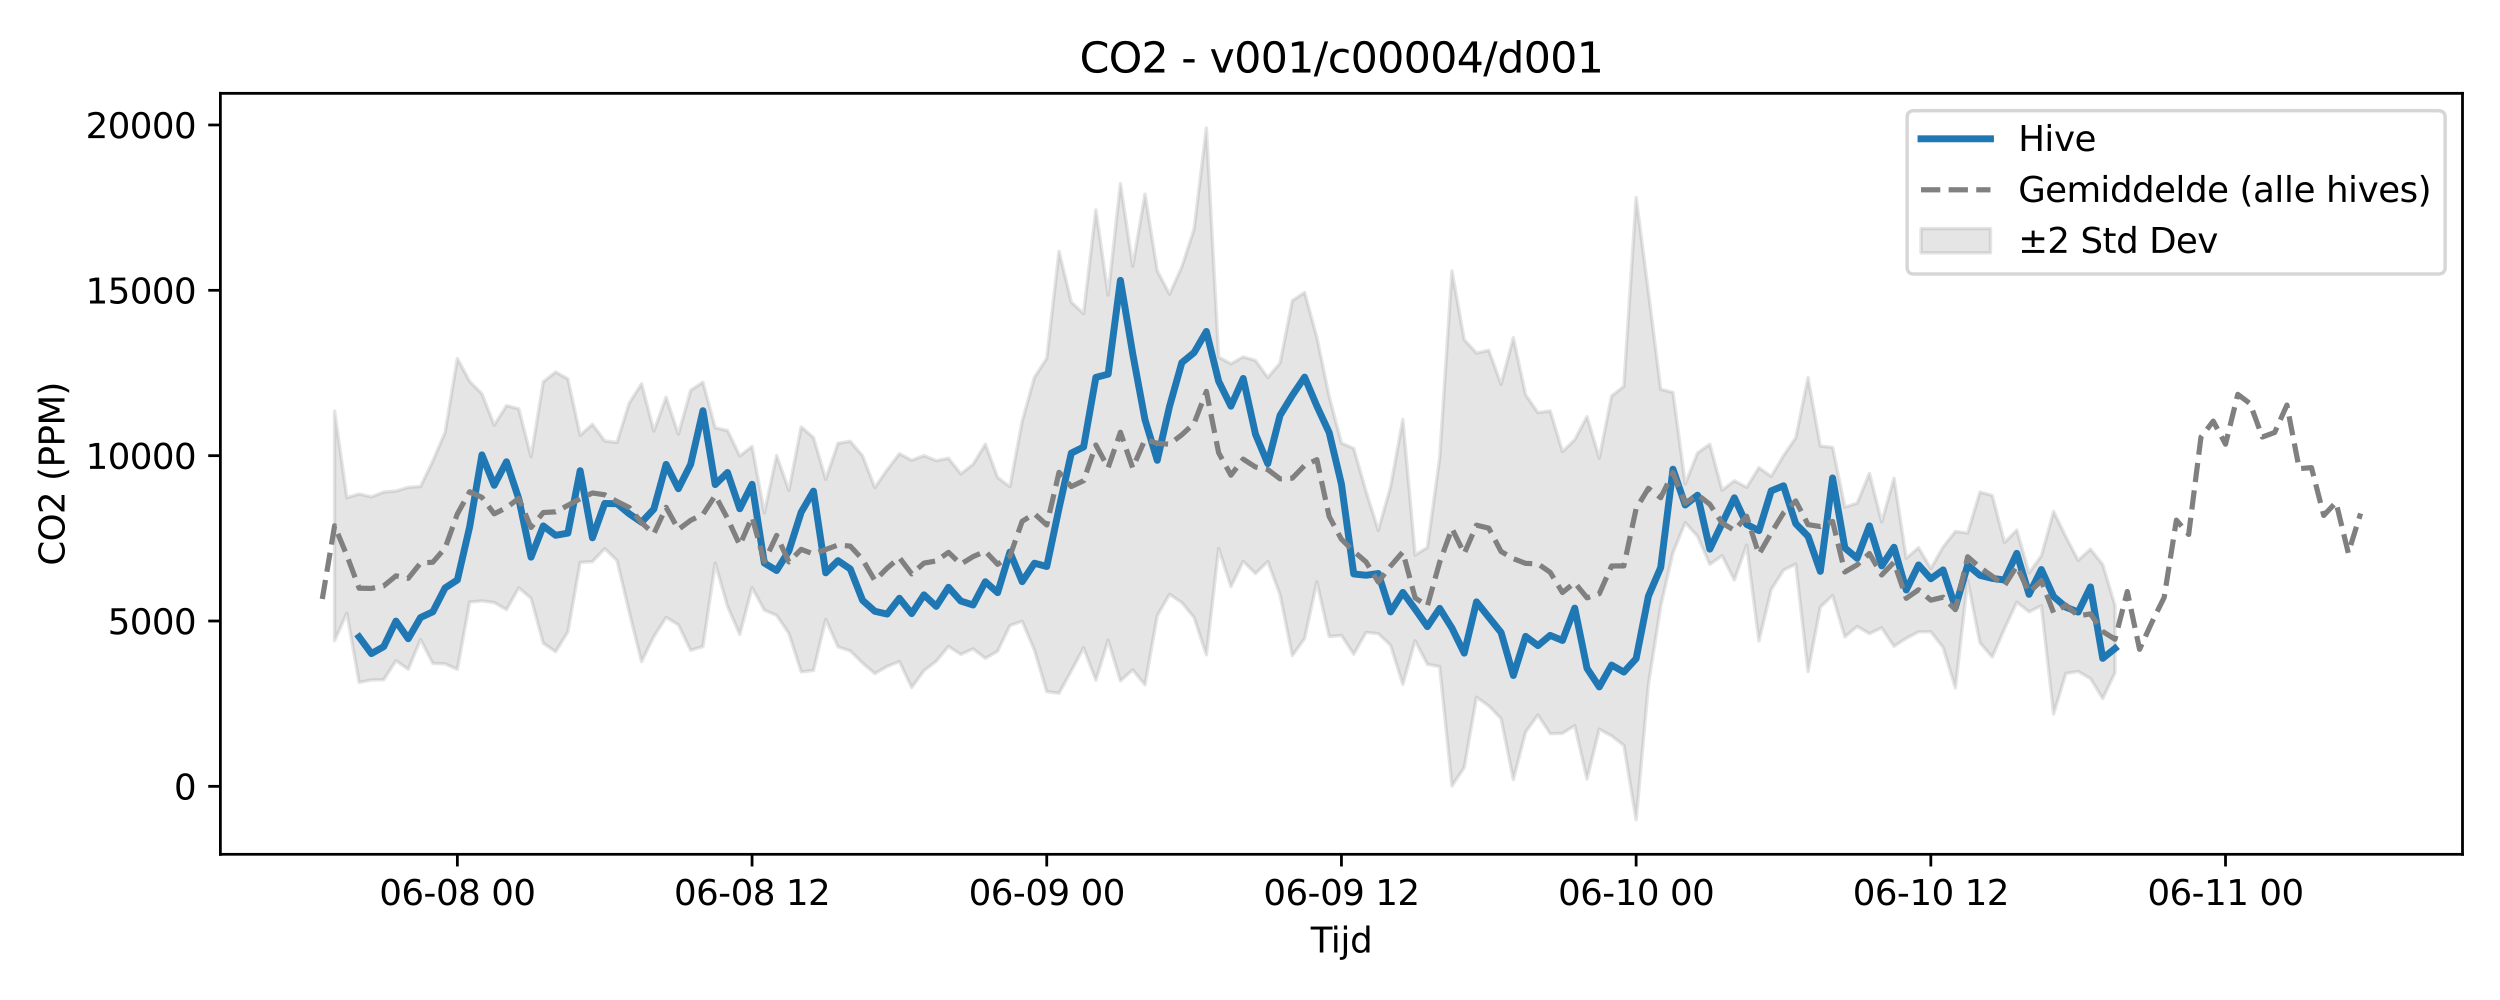 <?xml version="1.0" encoding="utf-8" standalone="no"?>
<!DOCTYPE svg PUBLIC "-//W3C//DTD SVG 1.1//EN"
  "http://www.w3.org/Graphics/SVG/1.1/DTD/svg11.dtd">
<svg xmlns:xlink="http://www.w3.org/1999/xlink" width="720pt" height="288pt" viewBox="0 0 720 288" xmlns="http://www.w3.org/2000/svg" version="1.1">
 <defs>
  <style type="text/css">*{stroke-linejoin: round; stroke-linecap: butt}</style>
 </defs>
 <g id="figure_1">
  <g id="patch_1">
   <path d="M 0 288 
L 720 288 
L 720 0 
L 0 0 
z
" style="fill: #ffffff"/>
  </g>
  <g id="axes_1">
   <g id="patch_2">
    <path d="M 63.47 246.04 
L 709.2 246.04 
L 709.2 26.88 
L 63.47 26.88 
z
" style="fill: #ffffff"/>
   </g>
   <g id="FillBetweenPolyCollection_1">
    <defs>
     <path id="mddc15ba0af" d="M 96.358 -169.623 
L 96.358 -103.504 
L 99.894 -111.395 
L 103.43 -91.463 
L 106.967 -92.174 
L 110.503 -92.222 
L 114.039 -97.725 
L 117.576 -95.249 
L 121.112 -103.822 
L 124.648 -96.945 
L 128.184 -96.821 
L 131.721 -95.222 
L 135.257 -114.602 
L 138.793 -114.936 
L 142.33 -114.467 
L 145.866 -112.423 
L 149.402 -118.685 
L 152.939 -115.711 
L 156.475 -102.742 
L 160.011 -100.316 
L 163.548 -106.037 
L 167.084 -126.036 
L 170.62 -126.246 
L 174.156 -129.982 
L 177.693 -126.592 
L 181.229 -111.688 
L 184.765 -97.477 
L 188.302 -104.664 
L 191.838 -110.202 
L 195.374 -108.073 
L 198.911 -100.708 
L 202.447 -101.815 
L 205.983 -125.805 
L 209.52 -113.386 
L 213.056 -105.288 
L 216.592 -118.776 
L 220.128 -112.275 
L 223.665 -110.789 
L 227.201 -105.572 
L 230.737 -94.516 
L 234.274 -94.905 
L 237.81 -109.606 
L 241.346 -101.71 
L 244.883 -100.534 
L 248.419 -97.031 
L 251.955 -94.008 
L 255.492 -96.065 
L 259.028 -97.461 
L 262.564 -89.991 
L 266.1 -94.854 
L 269.637 -97.557 
L 273.173 -101.839 
L 276.709 -99.523 
L 280.246 -101.133 
L 283.782 -98.396 
L 287.318 -100.466 
L 290.855 -107.85 
L 294.391 -109.067 
L 297.927 -100.72 
L 301.464 -88.815 
L 305 -88.353 
L 308.536 -94.757 
L 312.073 -101.434 
L 315.609 -92.117 
L 319.145 -103.626 
L 322.681 -91.896 
L 326.218 -95.074 
L 329.754 -90.772 
L 333.29 -110.688 
L 336.827 -116.847 
L 340.363 -114.442 
L 343.899 -110.15 
L 347.436 -99.415 
L 350.972 -130.026 
L 354.508 -119.05 
L 358.045 -126.338 
L 361.581 -122.818 
L 365.117 -126.265 
L 368.653 -116.761 
L 372.19 -99.178 
L 375.726 -104.119 
L 379.262 -120.42 
L 382.799 -104.671 
L 386.335 -104.993 
L 389.871 -99.587 
L 393.408 -105.859 
L 396.944 -105.519 
L 400.48 -102.156 
L 404.017 -90.899 
L 407.553 -103.465 
L 411.089 -96.674 
L 414.625 -96.025 
L 418.162 -61.649 
L 421.698 -66.966 
L 425.234 -87.183 
L 428.771 -84.691 
L 432.307 -81.032 
L 435.843 -63.487 
L 439.38 -77.18 
L 442.916 -82.091 
L 446.452 -76.713 
L 449.989 -76.787 
L 453.525 -79.025 
L 457.061 -63.652 
L 460.597 -77.991 
L 464.134 -76.049 
L 467.67 -73.326 
L 471.206 -51.922 
L 474.743 -90.86 
L 478.279 -113.395 
L 481.815 -128.806 
L 485.352 -137.502 
L 488.888 -133.551 
L 492.424 -125.462 
L 495.961 -127.968 
L 499.497 -120.967 
L 503.033 -130.998 
L 506.57 -103.382 
L 510.106 -118.191 
L 513.642 -123.81 
L 517.178 -125.531 
L 520.715 -94.588 
L 524.251 -113.156 
L 527.787 -116.501 
L 531.324 -104.574 
L 534.86 -107.588 
L 538.396 -105.51 
L 541.933 -107.17 
L 545.469 -101.869 
L 549.005 -104.153 
L 552.542 -106.016 
L 556.078 -106.05 
L 559.614 -101.531 
L 563.15 -89.889 
L 566.687 -120.805 
L 570.223 -102.885 
L 573.759 -98.781 
L 577.296 -106.91 
L 580.832 -114.564 
L 584.368 -111.806 
L 587.905 -113.542 
L 591.441 -82.369 
L 594.977 -94.055 
L 598.514 -94.622 
L 602.05 -92.571 
L 605.586 -86.832 
L 609.122 -94.235 
L 609.122 -113.584 
L 609.122 -113.584 
L 605.586 -125.409 
L 602.05 -129.84 
L 598.514 -126.607 
L 594.977 -133.375 
L 591.441 -140.692 
L 587.905 -127.919 
L 584.368 -122.993 
L 580.832 -135.333 
L 577.296 -131.76 
L 573.759 -145.323 
L 570.223 -146.26 
L 566.687 -134.496 
L 563.15 -134.943 
L 559.614 -130.467 
L 556.078 -124.263 
L 552.542 -130.266 
L 549.005 -127.23 
L 545.469 -150.263 
L 541.933 -137.67 
L 538.396 -151.672 
L 534.86 -143.067 
L 531.324 -141.97 
L 527.787 -159.151 
L 524.251 -159.548 
L 520.715 -179.23 
L 517.178 -161.927 
L 513.642 -156.745 
L 510.106 -150.802 
L 506.57 -153.313 
L 503.033 -147.645 
L 499.497 -149.538 
L 495.961 -146.816 
L 492.424 -160.059 
L 488.888 -157.548 
L 485.352 -148.633 
L 481.815 -174.969 
L 478.279 -175.908 
L 474.743 -203.873 
L 471.206 -231.122 
L 467.67 -176.723 
L 464.134 -173.939 
L 460.597 -156.041 
L 457.061 -168.003 
L 453.525 -161.355 
L 449.989 -157.925 
L 446.452 -169.651 
L 442.916 -169.173 
L 439.38 -174.306 
L 435.843 -190.738 
L 432.307 -177.323 
L 428.771 -187.096 
L 425.234 -186.317 
L 421.698 -190.163 
L 418.162 -209.973 
L 414.625 -156.131 
L 411.089 -130.321 
L 407.553 -128.176 
L 404.017 -167.176 
L 400.48 -147.77 
L 396.944 -135.27 
L 393.408 -146.521 
L 389.871 -158.839 
L 386.335 -160.419 
L 382.799 -173.811 
L 379.262 -190.811 
L 375.726 -203.762 
L 372.19 -201.415 
L 368.653 -183.434 
L 365.117 -179.27 
L 361.581 -184.178 
L 358.045 -185.207 
L 354.508 -183.224 
L 350.972 -185.151 
L 347.436 -251.158 
L 343.899 -222 
L 340.363 -211.138 
L 336.827 -203.27 
L 333.29 -210.012 
L 329.754 -232.092 
L 326.218 -211.352 
L 322.681 -235.129 
L 319.145 -202.991 
L 315.609 -227.56 
L 312.073 -197.673 
L 308.536 -200.99 
L 305 -215.582 
L 301.464 -184.813 
L 297.927 -179.335 
L 294.391 -166.702 
L 290.855 -147.827 
L 287.318 -150.475 
L 283.782 -160.053 
L 280.246 -154.267 
L 276.709 -151.513 
L 273.173 -156.017 
L 269.637 -155.333 
L 266.1 -156.793 
L 262.564 -155.44 
L 259.028 -157.321 
L 255.492 -152.7 
L 251.955 -147.563 
L 248.419 -156.715 
L 244.883 -160.895 
L 241.346 -160.352 
L 237.81 -149.957 
L 234.274 -162.002 
L 230.737 -165.052 
L 227.201 -146.762 
L 223.665 -156.798 
L 220.128 -140.294 
L 216.592 -159.425 
L 213.056 -156.683 
L 209.52 -163.998 
L 205.983 -164.802 
L 202.447 -177.905 
L 198.911 -175.59 
L 195.374 -162.938 
L 191.838 -173.585 
L 188.302 -163.857 
L 184.765 -177.461 
L 181.229 -171.933 
L 177.693 -160.582 
L 174.156 -161.024 
L 170.62 -165.793 
L 167.084 -162.646 
L 163.548 -178.876 
L 160.011 -180.858 
L 156.475 -178.049 
L 152.939 -156.457 
L 149.402 -170.263 
L 145.866 -171.168 
L 142.33 -165.567 
L 138.793 -174.589 
L 135.257 -178.158 
L 131.721 -184.758 
L 128.184 -163.474 
L 124.648 -155.211 
L 121.112 -147.882 
L 117.576 -147.627 
L 114.039 -146.592 
L 110.503 -146.287 
L 106.967 -144.896 
L 103.43 -145.725 
L 99.894 -144.672 
L 96.358 -169.623 
z
" style="stroke: #808080; stroke-opacity: 0.2"/>
    </defs>
    <g clip-path="url(#p693bd09bea)">
     <use xlink:href="#mddc15ba0af" x="0" y="288" style="fill: #808080; fill-opacity: 0.2; stroke: #808080; stroke-opacity: 0.2"/>
    </g>
   </g>
   <g id="matplotlib.axis_1">
    <g id="xtick_1">
     <g id="line2d_1">
      <defs>
       <path id="mf5d5d500ad" d="M 0 0 
L 0 3.5 
" style="stroke: #000000; stroke-width: 0.8"/>
      </defs>
      <g>
       <use xlink:href="#mf5d5d500ad" x="131.721" y="246.04" style="stroke: #000000; stroke-width: 0.8"/>
      </g>
     </g>
     <g id="text_1">
      <!-- 06-08 00 -->
      <g transform="translate(109.24 260.638) scale(0.1 -0.1)">
       <defs>
        <path id="DejaVuSans-30" d="M 2034 4250 
Q 1547 4250 1301 3770 
Q 1056 3291 1056 2328 
Q 1056 1369 1301 889 
Q 1547 409 2034 409 
Q 2525 409 2770 889 
Q 3016 1369 3016 2328 
Q 3016 3291 2770 3770 
Q 2525 4250 2034 4250 
z
M 2034 4750 
Q 2819 4750 3233 4129 
Q 3647 3509 3647 2328 
Q 3647 1150 3233 529 
Q 2819 -91 2034 -91 
Q 1250 -91 836 529 
Q 422 1150 422 2328 
Q 422 3509 836 4129 
Q 1250 4750 2034 4750 
z
" transform="scale(0.016)"/>
        <path id="DejaVuSans-36" d="M 2113 2584 
Q 1688 2584 1439 2293 
Q 1191 2003 1191 1497 
Q 1191 994 1439 701 
Q 1688 409 2113 409 
Q 2538 409 2786 701 
Q 3034 994 3034 1497 
Q 3034 2003 2786 2293 
Q 2538 2584 2113 2584 
z
M 3366 4563 
L 3366 3988 
Q 3128 4100 2886 4159 
Q 2644 4219 2406 4219 
Q 1781 4219 1451 3797 
Q 1122 3375 1075 2522 
Q 1259 2794 1537 2939 
Q 1816 3084 2150 3084 
Q 2853 3084 3261 2657 
Q 3669 2231 3669 1497 
Q 3669 778 3244 343 
Q 2819 -91 2113 -91 
Q 1303 -91 875 529 
Q 447 1150 447 2328 
Q 447 3434 972 4092 
Q 1497 4750 2381 4750 
Q 2619 4750 2861 4703 
Q 3103 4656 3366 4563 
z
" transform="scale(0.016)"/>
        <path id="DejaVuSans-2d" d="M 313 2009 
L 1997 2009 
L 1997 1497 
L 313 1497 
L 313 2009 
z
" transform="scale(0.016)"/>
        <path id="DejaVuSans-38" d="M 2034 2216 
Q 1584 2216 1326 1975 
Q 1069 1734 1069 1313 
Q 1069 891 1326 650 
Q 1584 409 2034 409 
Q 2484 409 2743 651 
Q 3003 894 3003 1313 
Q 3003 1734 2745 1975 
Q 2488 2216 2034 2216 
z
M 1403 2484 
Q 997 2584 770 2862 
Q 544 3141 544 3541 
Q 544 4100 942 4425 
Q 1341 4750 2034 4750 
Q 2731 4750 3128 4425 
Q 3525 4100 3525 3541 
Q 3525 3141 3298 2862 
Q 3072 2584 2669 2484 
Q 3125 2378 3379 2068 
Q 3634 1759 3634 1313 
Q 3634 634 3220 271 
Q 2806 -91 2034 -91 
Q 1263 -91 848 271 
Q 434 634 434 1313 
Q 434 1759 690 2068 
Q 947 2378 1403 2484 
z
M 1172 3481 
Q 1172 3119 1398 2916 
Q 1625 2713 2034 2713 
Q 2441 2713 2670 2916 
Q 2900 3119 2900 3481 
Q 2900 3844 2670 4047 
Q 2441 4250 2034 4250 
Q 1625 4250 1398 4047 
Q 1172 3844 1172 3481 
z
" transform="scale(0.016)"/>
        <path id="DejaVuSans-20" transform="scale(0.016)"/>
       </defs>
       <use xlink:href="#DejaVuSans-30"/>
       <use xlink:href="#DejaVuSans-36" transform="translate(63.623 0)"/>
       <use xlink:href="#DejaVuSans-2d" transform="translate(127.246 0)"/>
       <use xlink:href="#DejaVuSans-30" transform="translate(163.33 0)"/>
       <use xlink:href="#DejaVuSans-38" transform="translate(226.953 0)"/>
       <use xlink:href="#DejaVuSans-20" transform="translate(290.576 0)"/>
       <use xlink:href="#DejaVuSans-30" transform="translate(322.363 0)"/>
       <use xlink:href="#DejaVuSans-30" transform="translate(385.986 0)"/>
      </g>
     </g>
    </g>
    <g id="xtick_2">
     <g id="line2d_2">
      <g>
       <use xlink:href="#mf5d5d500ad" x="216.592" y="246.04" style="stroke: #000000; stroke-width: 0.8"/>
      </g>
     </g>
     <g id="text_2">
      <!-- 06-08 12 -->
      <g transform="translate(194.112 260.638) scale(0.1 -0.1)">
       <defs>
        <path id="DejaVuSans-31" d="M 794 531 
L 1825 531 
L 1825 4091 
L 703 3866 
L 703 4441 
L 1819 4666 
L 2450 4666 
L 2450 531 
L 3481 531 
L 3481 0 
L 794 0 
L 794 531 
z
" transform="scale(0.016)"/>
        <path id="DejaVuSans-32" d="M 1228 531 
L 3431 531 
L 3431 0 
L 469 0 
L 469 531 
Q 828 903 1448 1529 
Q 2069 2156 2228 2338 
Q 2531 2678 2651 2914 
Q 2772 3150 2772 3378 
Q 2772 3750 2511 3984 
Q 2250 4219 1831 4219 
Q 1534 4219 1204 4116 
Q 875 4013 500 3803 
L 500 4441 
Q 881 4594 1212 4672 
Q 1544 4750 1819 4750 
Q 2544 4750 2975 4387 
Q 3406 4025 3406 3419 
Q 3406 3131 3298 2873 
Q 3191 2616 2906 2266 
Q 2828 2175 2409 1742 
Q 1991 1309 1228 531 
z
" transform="scale(0.016)"/>
       </defs>
       <use xlink:href="#DejaVuSans-30"/>
       <use xlink:href="#DejaVuSans-36" transform="translate(63.623 0)"/>
       <use xlink:href="#DejaVuSans-2d" transform="translate(127.246 0)"/>
       <use xlink:href="#DejaVuSans-30" transform="translate(163.33 0)"/>
       <use xlink:href="#DejaVuSans-38" transform="translate(226.953 0)"/>
       <use xlink:href="#DejaVuSans-20" transform="translate(290.576 0)"/>
       <use xlink:href="#DejaVuSans-31" transform="translate(322.363 0)"/>
       <use xlink:href="#DejaVuSans-32" transform="translate(385.986 0)"/>
      </g>
     </g>
    </g>
    <g id="xtick_3">
     <g id="line2d_3">
      <g>
       <use xlink:href="#mf5d5d500ad" x="301.464" y="246.04" style="stroke: #000000; stroke-width: 0.8"/>
      </g>
     </g>
     <g id="text_3">
      <!-- 06-09 00 -->
      <g transform="translate(278.983 260.638) scale(0.1 -0.1)">
       <defs>
        <path id="DejaVuSans-39" d="M 703 97 
L 703 672 
Q 941 559 1184 500 
Q 1428 441 1663 441 
Q 2288 441 2617 861 
Q 2947 1281 2994 2138 
Q 2813 1869 2534 1725 
Q 2256 1581 1919 1581 
Q 1219 1581 811 2004 
Q 403 2428 403 3163 
Q 403 3881 828 4315 
Q 1253 4750 1959 4750 
Q 2769 4750 3195 4129 
Q 3622 3509 3622 2328 
Q 3622 1225 3098 567 
Q 2575 -91 1691 -91 
Q 1453 -91 1209 -44 
Q 966 3 703 97 
z
M 1959 2075 
Q 2384 2075 2632 2365 
Q 2881 2656 2881 3163 
Q 2881 3666 2632 3958 
Q 2384 4250 1959 4250 
Q 1534 4250 1286 3958 
Q 1038 3666 1038 3163 
Q 1038 2656 1286 2365 
Q 1534 2075 1959 2075 
z
" transform="scale(0.016)"/>
       </defs>
       <use xlink:href="#DejaVuSans-30"/>
       <use xlink:href="#DejaVuSans-36" transform="translate(63.623 0)"/>
       <use xlink:href="#DejaVuSans-2d" transform="translate(127.246 0)"/>
       <use xlink:href="#DejaVuSans-30" transform="translate(163.33 0)"/>
       <use xlink:href="#DejaVuSans-39" transform="translate(226.953 0)"/>
       <use xlink:href="#DejaVuSans-20" transform="translate(290.576 0)"/>
       <use xlink:href="#DejaVuSans-30" transform="translate(322.363 0)"/>
       <use xlink:href="#DejaVuSans-30" transform="translate(385.986 0)"/>
      </g>
     </g>
    </g>
    <g id="xtick_4">
     <g id="line2d_4">
      <g>
       <use xlink:href="#mf5d5d500ad" x="386.335" y="246.04" style="stroke: #000000; stroke-width: 0.8"/>
      </g>
     </g>
     <g id="text_4">
      <!-- 06-09 12 -->
      <g transform="translate(363.855 260.638) scale(0.1 -0.1)">
       <use xlink:href="#DejaVuSans-30"/>
       <use xlink:href="#DejaVuSans-36" transform="translate(63.623 0)"/>
       <use xlink:href="#DejaVuSans-2d" transform="translate(127.246 0)"/>
       <use xlink:href="#DejaVuSans-30" transform="translate(163.33 0)"/>
       <use xlink:href="#DejaVuSans-39" transform="translate(226.953 0)"/>
       <use xlink:href="#DejaVuSans-20" transform="translate(290.576 0)"/>
       <use xlink:href="#DejaVuSans-31" transform="translate(322.363 0)"/>
       <use xlink:href="#DejaVuSans-32" transform="translate(385.986 0)"/>
      </g>
     </g>
    </g>
    <g id="xtick_5">
     <g id="line2d_5">
      <g>
       <use xlink:href="#mf5d5d500ad" x="471.206" y="246.04" style="stroke: #000000; stroke-width: 0.8"/>
      </g>
     </g>
     <g id="text_5">
      <!-- 06-10 00 -->
      <g transform="translate(448.726 260.638) scale(0.1 -0.1)">
       <use xlink:href="#DejaVuSans-30"/>
       <use xlink:href="#DejaVuSans-36" transform="translate(63.623 0)"/>
       <use xlink:href="#DejaVuSans-2d" transform="translate(127.246 0)"/>
       <use xlink:href="#DejaVuSans-31" transform="translate(163.33 0)"/>
       <use xlink:href="#DejaVuSans-30" transform="translate(226.953 0)"/>
       <use xlink:href="#DejaVuSans-20" transform="translate(290.576 0)"/>
       <use xlink:href="#DejaVuSans-30" transform="translate(322.363 0)"/>
       <use xlink:href="#DejaVuSans-30" transform="translate(385.986 0)"/>
      </g>
     </g>
    </g>
    <g id="xtick_6">
     <g id="line2d_6">
      <g>
       <use xlink:href="#mf5d5d500ad" x="556.078" y="246.04" style="stroke: #000000; stroke-width: 0.8"/>
      </g>
     </g>
     <g id="text_6">
      <!-- 06-10 12 -->
      <g transform="translate(533.597 260.638) scale(0.1 -0.1)">
       <use xlink:href="#DejaVuSans-30"/>
       <use xlink:href="#DejaVuSans-36" transform="translate(63.623 0)"/>
       <use xlink:href="#DejaVuSans-2d" transform="translate(127.246 0)"/>
       <use xlink:href="#DejaVuSans-31" transform="translate(163.33 0)"/>
       <use xlink:href="#DejaVuSans-30" transform="translate(226.953 0)"/>
       <use xlink:href="#DejaVuSans-20" transform="translate(290.576 0)"/>
       <use xlink:href="#DejaVuSans-31" transform="translate(322.363 0)"/>
       <use xlink:href="#DejaVuSans-32" transform="translate(385.986 0)"/>
      </g>
     </g>
    </g>
    <g id="xtick_7">
     <g id="line2d_7">
      <g>
       <use xlink:href="#mf5d5d500ad" x="640.949" y="246.04" style="stroke: #000000; stroke-width: 0.8"/>
      </g>
     </g>
     <g id="text_7">
      <!-- 06-11 00 -->
      <g transform="translate(618.469 260.638) scale(0.1 -0.1)">
       <use xlink:href="#DejaVuSans-30"/>
       <use xlink:href="#DejaVuSans-36" transform="translate(63.623 0)"/>
       <use xlink:href="#DejaVuSans-2d" transform="translate(127.246 0)"/>
       <use xlink:href="#DejaVuSans-31" transform="translate(163.33 0)"/>
       <use xlink:href="#DejaVuSans-31" transform="translate(226.953 0)"/>
       <use xlink:href="#DejaVuSans-20" transform="translate(290.576 0)"/>
       <use xlink:href="#DejaVuSans-30" transform="translate(322.363 0)"/>
       <use xlink:href="#DejaVuSans-30" transform="translate(385.986 0)"/>
      </g>
     </g>
    </g>
    <g id="text_8">
     <!-- Tijd -->
     <g transform="translate(377.485 274.317) scale(0.1 -0.1)">
      <defs>
       <path id="DejaVuSans-54" d="M -19 4666 
L 3928 4666 
L 3928 4134 
L 2272 4134 
L 2272 0 
L 1638 0 
L 1638 4134 
L -19 4134 
L -19 4666 
z
" transform="scale(0.016)"/>
       <path id="DejaVuSans-69" d="M 603 3500 
L 1178 3500 
L 1178 0 
L 603 0 
L 603 3500 
z
M 603 4863 
L 1178 4863 
L 1178 4134 
L 603 4134 
L 603 4863 
z
" transform="scale(0.016)"/>
       <path id="DejaVuSans-6a" d="M 603 3500 
L 1178 3500 
L 1178 -63 
Q 1178 -731 923 -1031 
Q 669 -1331 103 -1331 
L -116 -1331 
L -116 -844 
L 38 -844 
Q 366 -844 484 -692 
Q 603 -541 603 -63 
L 603 3500 
z
M 603 4863 
L 1178 4863 
L 1178 4134 
L 603 4134 
L 603 4863 
z
" transform="scale(0.016)"/>
       <path id="DejaVuSans-64" d="M 2906 2969 
L 2906 4863 
L 3481 4863 
L 3481 0 
L 2906 0 
L 2906 525 
Q 2725 213 2448 61 
Q 2172 -91 1784 -91 
Q 1150 -91 751 415 
Q 353 922 353 1747 
Q 353 2572 751 3078 
Q 1150 3584 1784 3584 
Q 2172 3584 2448 3432 
Q 2725 3281 2906 2969 
z
M 947 1747 
Q 947 1113 1208 752 
Q 1469 391 1925 391 
Q 2381 391 2643 752 
Q 2906 1113 2906 1747 
Q 2906 2381 2643 2742 
Q 2381 3103 1925 3103 
Q 1469 3103 1208 2742 
Q 947 2381 947 1747 
z
" transform="scale(0.016)"/>
      </defs>
      <use xlink:href="#DejaVuSans-54"/>
      <use xlink:href="#DejaVuSans-69" transform="translate(57.959 0)"/>
      <use xlink:href="#DejaVuSans-6a" transform="translate(85.742 0)"/>
      <use xlink:href="#DejaVuSans-64" transform="translate(113.525 0)"/>
     </g>
    </g>
   </g>
   <g id="matplotlib.axis_2">
    <g id="ytick_1">
     <g id="line2d_8">
      <defs>
       <path id="maceba6828b" d="M 0 0 
L -3.5 0 
" style="stroke: #000000; stroke-width: 0.8"/>
      </defs>
      <g>
       <use xlink:href="#maceba6828b" x="63.47" y="226.469" style="stroke: #000000; stroke-width: 0.8"/>
      </g>
     </g>
     <g id="text_9">
      <!-- 0 -->
      <g transform="translate(50.108 230.268) scale(0.1 -0.1)">
       <use xlink:href="#DejaVuSans-30"/>
      </g>
     </g>
    </g>
    <g id="ytick_2">
     <g id="line2d_9">
      <g>
       <use xlink:href="#maceba6828b" x="63.47" y="178.849" style="stroke: #000000; stroke-width: 0.8"/>
      </g>
     </g>
     <g id="text_10">
      <!-- 5000 -->
      <g transform="translate(31.02 182.648) scale(0.1 -0.1)">
       <defs>
        <path id="DejaVuSans-35" d="M 691 4666 
L 3169 4666 
L 3169 4134 
L 1269 4134 
L 1269 2991 
Q 1406 3038 1543 3061 
Q 1681 3084 1819 3084 
Q 2600 3084 3056 2656 
Q 3513 2228 3513 1497 
Q 3513 744 3044 326 
Q 2575 -91 1722 -91 
Q 1428 -91 1123 -41 
Q 819 9 494 109 
L 494 744 
Q 775 591 1075 516 
Q 1375 441 1709 441 
Q 2250 441 2565 725 
Q 2881 1009 2881 1497 
Q 2881 1984 2565 2268 
Q 2250 2553 1709 2553 
Q 1456 2553 1204 2497 
Q 953 2441 691 2322 
L 691 4666 
z
" transform="scale(0.016)"/>
       </defs>
       <use xlink:href="#DejaVuSans-35"/>
       <use xlink:href="#DejaVuSans-30" transform="translate(63.623 0)"/>
       <use xlink:href="#DejaVuSans-30" transform="translate(127.246 0)"/>
       <use xlink:href="#DejaVuSans-30" transform="translate(190.869 0)"/>
      </g>
     </g>
    </g>
    <g id="ytick_3">
     <g id="line2d_10">
      <g>
       <use xlink:href="#maceba6828b" x="63.47" y="131.229" style="stroke: #000000; stroke-width: 0.8"/>
      </g>
     </g>
     <g id="text_11">
      <!-- 10000 -->
      <g transform="translate(24.657 135.028) scale(0.1 -0.1)">
       <use xlink:href="#DejaVuSans-31"/>
       <use xlink:href="#DejaVuSans-30" transform="translate(63.623 0)"/>
       <use xlink:href="#DejaVuSans-30" transform="translate(127.246 0)"/>
       <use xlink:href="#DejaVuSans-30" transform="translate(190.869 0)"/>
       <use xlink:href="#DejaVuSans-30" transform="translate(254.492 0)"/>
      </g>
     </g>
    </g>
    <g id="ytick_4">
     <g id="line2d_11">
      <g>
       <use xlink:href="#maceba6828b" x="63.47" y="83.609" style="stroke: #000000; stroke-width: 0.8"/>
      </g>
     </g>
     <g id="text_12">
      <!-- 15000 -->
      <g transform="translate(24.657 87.408) scale(0.1 -0.1)">
       <use xlink:href="#DejaVuSans-31"/>
       <use xlink:href="#DejaVuSans-35" transform="translate(63.623 0)"/>
       <use xlink:href="#DejaVuSans-30" transform="translate(127.246 0)"/>
       <use xlink:href="#DejaVuSans-30" transform="translate(190.869 0)"/>
       <use xlink:href="#DejaVuSans-30" transform="translate(254.492 0)"/>
      </g>
     </g>
    </g>
    <g id="ytick_5">
     <g id="line2d_12">
      <g>
       <use xlink:href="#maceba6828b" x="63.47" y="35.989" style="stroke: #000000; stroke-width: 0.8"/>
      </g>
     </g>
     <g id="text_13">
      <!-- 20000 -->
      <g transform="translate(24.657 39.788) scale(0.1 -0.1)">
       <use xlink:href="#DejaVuSans-32"/>
       <use xlink:href="#DejaVuSans-30" transform="translate(63.623 0)"/>
       <use xlink:href="#DejaVuSans-30" transform="translate(127.246 0)"/>
       <use xlink:href="#DejaVuSans-30" transform="translate(190.869 0)"/>
       <use xlink:href="#DejaVuSans-30" transform="translate(254.492 0)"/>
      </g>
     </g>
    </g>
    <g id="text_14">
     <!-- CO2 (PPM) -->
     <g transform="translate(18.578 162.903) rotate(-90) scale(0.1 -0.1)">
      <defs>
       <path id="DejaVuSans-43" d="M 4122 4306 
L 4122 3641 
Q 3803 3938 3442 4084 
Q 3081 4231 2675 4231 
Q 1875 4231 1450 3742 
Q 1025 3253 1025 2328 
Q 1025 1406 1450 917 
Q 1875 428 2675 428 
Q 3081 428 3442 575 
Q 3803 722 4122 1019 
L 4122 359 
Q 3791 134 3420 21 
Q 3050 -91 2638 -91 
Q 1578 -91 968 557 
Q 359 1206 359 2328 
Q 359 3453 968 4101 
Q 1578 4750 2638 4750 
Q 3056 4750 3426 4639 
Q 3797 4528 4122 4306 
z
" transform="scale(0.016)"/>
       <path id="DejaVuSans-4f" d="M 2522 4238 
Q 1834 4238 1429 3725 
Q 1025 3213 1025 2328 
Q 1025 1447 1429 934 
Q 1834 422 2522 422 
Q 3209 422 3611 934 
Q 4013 1447 4013 2328 
Q 4013 3213 3611 3725 
Q 3209 4238 2522 4238 
z
M 2522 4750 
Q 3503 4750 4090 4092 
Q 4678 3434 4678 2328 
Q 4678 1225 4090 567 
Q 3503 -91 2522 -91 
Q 1538 -91 948 565 
Q 359 1222 359 2328 
Q 359 3434 948 4092 
Q 1538 4750 2522 4750 
z
" transform="scale(0.016)"/>
       <path id="DejaVuSans-28" d="M 1984 4856 
Q 1566 4138 1362 3434 
Q 1159 2731 1159 2009 
Q 1159 1288 1364 580 
Q 1569 -128 1984 -844 
L 1484 -844 
Q 1016 -109 783 600 
Q 550 1309 550 2009 
Q 550 2706 781 3412 
Q 1013 4119 1484 4856 
L 1984 4856 
z
" transform="scale(0.016)"/>
       <path id="DejaVuSans-50" d="M 1259 4147 
L 1259 2394 
L 2053 2394 
Q 2494 2394 2734 2622 
Q 2975 2850 2975 3272 
Q 2975 3691 2734 3919 
Q 2494 4147 2053 4147 
L 1259 4147 
z
M 628 4666 
L 2053 4666 
Q 2838 4666 3239 4311 
Q 3641 3956 3641 3272 
Q 3641 2581 3239 2228 
Q 2838 1875 2053 1875 
L 1259 1875 
L 1259 0 
L 628 0 
L 628 4666 
z
" transform="scale(0.016)"/>
       <path id="DejaVuSans-4d" d="M 628 4666 
L 1569 4666 
L 2759 1491 
L 3956 4666 
L 4897 4666 
L 4897 0 
L 4281 0 
L 4281 4097 
L 3078 897 
L 2444 897 
L 1241 4097 
L 1241 0 
L 628 0 
L 628 4666 
z
" transform="scale(0.016)"/>
       <path id="DejaVuSans-29" d="M 513 4856 
L 1013 4856 
Q 1481 4119 1714 3412 
Q 1947 2706 1947 2009 
Q 1947 1309 1714 600 
Q 1481 -109 1013 -844 
L 513 -844 
Q 928 -128 1133 580 
Q 1338 1288 1338 2009 
Q 1338 2731 1133 3434 
Q 928 4138 513 4856 
z
" transform="scale(0.016)"/>
      </defs>
      <use xlink:href="#DejaVuSans-43"/>
      <use xlink:href="#DejaVuSans-4f" transform="translate(69.824 0)"/>
      <use xlink:href="#DejaVuSans-32" transform="translate(148.535 0)"/>
      <use xlink:href="#DejaVuSans-20" transform="translate(212.158 0)"/>
      <use xlink:href="#DejaVuSans-28" transform="translate(243.945 0)"/>
      <use xlink:href="#DejaVuSans-50" transform="translate(282.959 0)"/>
      <use xlink:href="#DejaVuSans-50" transform="translate(343.262 0)"/>
      <use xlink:href="#DejaVuSans-4d" transform="translate(403.564 0)"/>
      <use xlink:href="#DejaVuSans-29" transform="translate(489.844 0)"/>
     </g>
    </g>
   </g>
   <g id="line2d_13">
    <path d="M 103.43 183.449 
L 106.967 188.237 
L 110.503 186.233 
L 114.039 178.878 
L 117.576 183.951 
L 121.112 177.856 
L 124.648 176.198 
L 128.184 169.328 
L 131.721 167.033 
L 135.257 151.75 
L 138.793 131.01 
L 142.33 139.766 
L 145.866 132.994 
L 149.402 143.636 
L 152.939 160.462 
L 156.475 151.471 
L 160.011 154.166 
L 163.548 153.544 
L 167.084 135.566 
L 170.62 154.884 
L 174.156 145.001 
L 177.693 145.072 
L 181.229 147.985 
L 184.765 150.401 
L 188.302 146.626 
L 191.838 133.75 
L 195.374 140.744 
L 198.911 133.724 
L 202.447 118.286 
L 205.983 139.556 
L 209.52 136.08 
L 213.056 146.518 
L 216.592 139.48 
L 220.128 162.16 
L 223.665 164.312 
L 227.201 158.654 
L 230.737 147.525 
L 234.274 141.452 
L 237.81 164.976 
L 241.346 161.471 
L 244.883 163.868 
L 248.419 172.897 
L 251.955 176.052 
L 255.492 176.852 
L 259.028 172.306 
L 262.564 176.719 
L 266.1 171.322 
L 269.637 174.636 
L 273.173 169.144 
L 276.709 173.109 
L 280.246 174.236 
L 283.782 167.541 
L 287.318 170.681 
L 290.855 159.008 
L 294.391 167.522 
L 297.927 162.201 
L 301.464 163.157 
L 305 146.385 
L 308.536 130.499 
L 312.073 128.737 
L 315.609 108.692 
L 319.145 107.765 
L 322.681 80.746 
L 326.218 101.848 
L 329.754 120.864 
L 333.29 132.569 
L 336.827 117.029 
L 340.363 104.448 
L 343.899 101.536 
L 347.436 95.457 
L 350.972 109.803 
L 354.508 116.978 
L 358.045 109 
L 361.581 125.045 
L 365.117 133.515 
L 368.653 119.635 
L 372.19 113.851 
L 375.726 108.619 
L 379.262 116.953 
L 382.799 124.594 
L 386.335 139.413 
L 389.871 165.297 
L 393.408 165.671 
L 396.944 165.163 
L 400.48 176.224 
L 404.017 170.614 
L 407.553 175.424 
L 411.089 180.459 
L 414.625 175.211 
L 418.162 180.897 
L 421.698 188.103 
L 425.234 173.344 
L 432.307 182.154 
L 435.843 194.542 
L 439.38 183.275 
L 442.916 185.935 
L 446.452 182.995 
L 449.989 184.452 
L 453.525 175.138 
L 457.061 192.481 
L 460.597 197.834 
L 464.134 191.542 
L 467.67 193.554 
L 471.206 189.681 
L 474.743 171.703 
L 478.279 163.449 
L 481.815 135.134 
L 485.352 145.439 
L 488.888 142.617 
L 492.424 158.147 
L 499.497 143.375 
L 503.033 151.02 
L 506.57 152.839 
L 510.106 141.369 
L 513.642 139.909 
L 517.178 150.833 
L 520.715 154.442 
L 524.251 164.544 
L 527.787 137.652 
L 531.324 157.814 
L 534.86 160.792 
L 538.396 151.449 
L 541.933 162.969 
L 545.469 157.607 
L 549.005 169.909 
L 552.542 162.706 
L 556.078 166.678 
L 559.614 164.144 
L 563.15 174.903 
L 566.687 162.722 
L 570.223 165.706 
L 573.759 166.573 
L 577.296 167.036 
L 580.832 159.369 
L 584.368 171.166 
L 587.905 164.03 
L 591.441 171.811 
L 594.977 174.868 
L 598.514 176.271 
L 602.05 169.036 
L 605.586 189.605 
L 609.122 186.77 
L 609.122 186.77 
" clip-path="url(#p693bd09bea)" style="fill: none; stroke: #1f77b4; stroke-width: 2; stroke-linecap: square"/>
   </g>
   <g id="line2d_14">
    <path d="M 92.821 172.506 
L 96.358 151.437 
L 99.894 159.966 
L 103.43 169.406 
L 106.967 169.465 
L 110.503 168.745 
L 114.039 165.842 
L 117.576 166.562 
L 121.112 162.148 
L 124.648 161.922 
L 128.184 157.852 
L 131.721 148.01 
L 135.257 141.62 
L 138.793 143.238 
L 142.33 147.983 
L 145.866 146.204 
L 149.402 143.526 
L 152.939 151.916 
L 156.475 147.604 
L 160.011 147.413 
L 167.084 143.659 
L 170.62 141.981 
L 174.156 142.497 
L 177.693 144.413 
L 181.229 146.19 
L 184.765 150.531 
L 188.302 153.739 
L 191.838 146.107 
L 195.374 152.494 
L 198.911 149.851 
L 202.447 148.14 
L 205.983 142.697 
L 209.52 149.308 
L 213.056 157.015 
L 216.592 148.899 
L 220.128 161.716 
L 223.665 154.206 
L 227.201 161.833 
L 230.737 158.216 
L 234.274 159.547 
L 241.346 156.969 
L 244.883 157.285 
L 248.419 161.127 
L 251.955 167.214 
L 255.492 163.617 
L 259.028 160.609 
L 262.564 165.285 
L 266.1 162.176 
L 269.637 161.555 
L 273.173 159.072 
L 276.709 162.482 
L 280.246 160.3 
L 283.782 158.775 
L 287.318 162.53 
L 290.855 160.162 
L 294.391 150.115 
L 297.927 147.973 
L 301.464 151.186 
L 305 136.032 
L 308.536 140.126 
L 312.073 138.446 
L 315.609 128.162 
L 319.145 134.691 
L 322.681 124.488 
L 326.218 134.787 
L 329.754 126.568 
L 333.29 127.65 
L 336.827 127.942 
L 340.363 125.21 
L 343.899 121.925 
L 347.436 112.713 
L 350.972 130.412 
L 354.508 136.863 
L 358.045 132.227 
L 361.581 134.502 
L 365.117 135.233 
L 368.653 137.902 
L 372.19 137.703 
L 375.726 134.059 
L 379.262 132.385 
L 382.799 148.759 
L 386.335 155.294 
L 389.871 158.787 
L 393.408 161.81 
L 396.944 167.605 
L 400.48 163.037 
L 404.017 158.962 
L 407.553 172.179 
L 411.089 174.502 
L 414.625 161.922 
L 418.162 152.189 
L 421.698 159.435 
L 425.234 151.25 
L 428.771 152.107 
L 432.307 158.823 
L 435.843 160.888 
L 439.38 162.257 
L 442.916 162.368 
L 446.452 164.818 
L 449.989 170.644 
L 453.525 167.81 
L 457.061 172.173 
L 460.597 170.984 
L 464.134 163.006 
L 467.67 162.976 
L 471.206 146.478 
L 474.743 140.633 
L 478.279 143.348 
L 481.815 136.113 
L 485.352 144.933 
L 488.888 142.45 
L 492.424 145.24 
L 495.961 150.608 
L 499.497 152.747 
L 503.033 148.678 
L 506.57 159.653 
L 510.106 153.503 
L 513.642 147.722 
L 517.178 144.271 
L 520.715 151.091 
L 524.251 151.648 
L 527.787 150.174 
L 531.324 164.728 
L 534.86 162.673 
L 538.396 159.409 
L 541.933 165.58 
L 545.469 161.934 
L 549.005 172.309 
L 552.542 169.859 
L 556.078 172.844 
L 559.614 172.001 
L 563.15 175.584 
L 566.687 160.35 
L 570.223 163.427 
L 573.759 165.948 
L 577.296 168.665 
L 580.832 163.051 
L 584.368 170.6 
L 587.905 167.27 
L 591.441 176.469 
L 594.977 174.285 
L 598.514 177.386 
L 602.05 176.794 
L 605.586 181.879 
L 609.122 184.091 
L 612.659 170.366 
L 616.195 186.999 
L 619.731 179.243 
L 623.268 172.09 
L 626.804 149.801 
L 630.34 153.912 
L 633.877 125.902 
L 637.413 121.286 
L 640.949 127.924 
L 644.486 113.572 
L 648.022 116.245 
L 651.558 125.861 
L 655.094 124.558 
L 658.631 116.664 
L 662.167 134.966 
L 665.703 134.677 
L 669.24 148.442 
L 672.776 144.68 
L 676.312 159.265 
L 679.849 147.877 
L 679.849 147.877 
" clip-path="url(#p693bd09bea)" style="fill: none; stroke-dasharray: 5.55,2.4; stroke-dashoffset: 0; stroke: #808080; stroke-width: 1.5"/>
   </g>
   <g id="patch_3">
    <path d="M 63.47 246.04 
L 63.47 26.88 
" style="fill: none; stroke: #000000; stroke-width: 0.8; stroke-linejoin: miter; stroke-linecap: square"/>
   </g>
   <g id="patch_4">
    <path d="M 709.2 246.04 
L 709.2 26.88 
" style="fill: none; stroke: #000000; stroke-width: 0.8; stroke-linejoin: miter; stroke-linecap: square"/>
   </g>
   <g id="patch_5">
    <path d="M 63.47 246.04 
L 709.2 246.04 
" style="fill: none; stroke: #000000; stroke-width: 0.8; stroke-linejoin: miter; stroke-linecap: square"/>
   </g>
   <g id="patch_6">
    <path d="M 63.47 26.88 
L 709.2 26.88 
" style="fill: none; stroke: #000000; stroke-width: 0.8; stroke-linejoin: miter; stroke-linecap: square"/>
   </g>
   <g id="text_15">
    <!-- CO2 - v001/c00004/d001 -->
    <g transform="translate(310.932 20.88) scale(0.12 -0.12)">
     <defs>
      <path id="DejaVuSans-76" d="M 191 3500 
L 800 3500 
L 1894 563 
L 2988 3500 
L 3597 3500 
L 2284 0 
L 1503 0 
L 191 3500 
z
" transform="scale(0.016)"/>
      <path id="DejaVuSans-2f" d="M 1625 4666 
L 2156 4666 
L 531 -594 
L 0 -594 
L 1625 4666 
z
" transform="scale(0.016)"/>
      <path id="DejaVuSans-63" d="M 3122 3366 
L 3122 2828 
Q 2878 2963 2633 3030 
Q 2388 3097 2138 3097 
Q 1578 3097 1268 2742 
Q 959 2388 959 1747 
Q 959 1106 1268 751 
Q 1578 397 2138 397 
Q 2388 397 2633 464 
Q 2878 531 3122 666 
L 3122 134 
Q 2881 22 2623 -34 
Q 2366 -91 2075 -91 
Q 1284 -91 818 406 
Q 353 903 353 1747 
Q 353 2603 823 3093 
Q 1294 3584 2113 3584 
Q 2378 3584 2631 3529 
Q 2884 3475 3122 3366 
z
" transform="scale(0.016)"/>
      <path id="DejaVuSans-34" d="M 2419 4116 
L 825 1625 
L 2419 1625 
L 2419 4116 
z
M 2253 4666 
L 3047 4666 
L 3047 1625 
L 3713 1625 
L 3713 1100 
L 3047 1100 
L 3047 0 
L 2419 0 
L 2419 1100 
L 313 1100 
L 313 1709 
L 2253 4666 
z
" transform="scale(0.016)"/>
     </defs>
     <use xlink:href="#DejaVuSans-43"/>
     <use xlink:href="#DejaVuSans-4f" transform="translate(69.824 0)"/>
     <use xlink:href="#DejaVuSans-32" transform="translate(148.535 0)"/>
     <use xlink:href="#DejaVuSans-20" transform="translate(212.158 0)"/>
     <use xlink:href="#DejaVuSans-2d" transform="translate(243.945 0)"/>
     <use xlink:href="#DejaVuSans-20" transform="translate(280.029 0)"/>
     <use xlink:href="#DejaVuSans-76" transform="translate(311.816 0)"/>
     <use xlink:href="#DejaVuSans-30" transform="translate(370.996 0)"/>
     <use xlink:href="#DejaVuSans-30" transform="translate(434.619 0)"/>
     <use xlink:href="#DejaVuSans-31" transform="translate(498.242 0)"/>
     <use xlink:href="#DejaVuSans-2f" transform="translate(561.865 0)"/>
     <use xlink:href="#DejaVuSans-63" transform="translate(595.557 0)"/>
     <use xlink:href="#DejaVuSans-30" transform="translate(650.537 0)"/>
     <use xlink:href="#DejaVuSans-30" transform="translate(714.16 0)"/>
     <use xlink:href="#DejaVuSans-30" transform="translate(777.783 0)"/>
     <use xlink:href="#DejaVuSans-30" transform="translate(841.406 0)"/>
     <use xlink:href="#DejaVuSans-34" transform="translate(905.029 0)"/>
     <use xlink:href="#DejaVuSans-2f" transform="translate(968.652 0)"/>
     <use xlink:href="#DejaVuSans-64" transform="translate(1002.344 0)"/>
     <use xlink:href="#DejaVuSans-30" transform="translate(1065.82 0)"/>
     <use xlink:href="#DejaVuSans-30" transform="translate(1129.443 0)"/>
     <use xlink:href="#DejaVuSans-31" transform="translate(1193.066 0)"/>
    </g>
   </g>
   <g id="legend_1">
    <g id="patch_7">
     <path d="M 551.256 78.914 
L 702.2 78.914 
Q 704.2 78.914 704.2 76.914 
L 704.2 33.88 
Q 704.2 31.88 702.2 31.88 
L 551.256 31.88 
Q 549.256 31.88 549.256 33.88 
L 549.256 76.914 
Q 549.256 78.914 551.256 78.914 
z
" style="fill: #ffffff; opacity: 0.8; stroke: #cccccc; stroke-linejoin: miter"/>
    </g>
    <g id="line2d_15">
     <path d="M 553.256 39.978 
L 563.256 39.978 
L 573.256 39.978 
" style="fill: none; stroke: #1f77b4; stroke-width: 2; stroke-linecap: square"/>
    </g>
    <g id="text_16">
     <!-- Hive -->
     <g transform="translate(581.256 43.478) scale(0.1 -0.1)">
      <defs>
       <path id="DejaVuSans-48" d="M 628 4666 
L 1259 4666 
L 1259 2753 
L 3553 2753 
L 3553 4666 
L 4184 4666 
L 4184 0 
L 3553 0 
L 3553 2222 
L 1259 2222 
L 1259 0 
L 628 0 
L 628 4666 
z
" transform="scale(0.016)"/>
       <path id="DejaVuSans-65" d="M 3597 1894 
L 3597 1613 
L 953 1613 
Q 991 1019 1311 708 
Q 1631 397 2203 397 
Q 2534 397 2845 478 
Q 3156 559 3463 722 
L 3463 178 
Q 3153 47 2828 -22 
Q 2503 -91 2169 -91 
Q 1331 -91 842 396 
Q 353 884 353 1716 
Q 353 2575 817 3079 
Q 1281 3584 2069 3584 
Q 2775 3584 3186 3129 
Q 3597 2675 3597 1894 
z
M 3022 2063 
Q 3016 2534 2758 2815 
Q 2500 3097 2075 3097 
Q 1594 3097 1305 2825 
Q 1016 2553 972 2059 
L 3022 2063 
z
" transform="scale(0.016)"/>
      </defs>
      <use xlink:href="#DejaVuSans-48"/>
      <use xlink:href="#DejaVuSans-69" transform="translate(75.195 0)"/>
      <use xlink:href="#DejaVuSans-76" transform="translate(102.979 0)"/>
      <use xlink:href="#DejaVuSans-65" transform="translate(162.158 0)"/>
     </g>
    </g>
    <g id="line2d_16">
     <path d="M 553.256 54.657 
L 563.256 54.657 
L 573.256 54.657 
" style="fill: none; stroke-dasharray: 5.55,2.4; stroke-dashoffset: 0; stroke: #808080; stroke-width: 1.5"/>
    </g>
    <g id="text_17">
     <!-- Gemiddelde (alle hives) -->
     <g transform="translate(581.256 58.157) scale(0.1 -0.1)">
      <defs>
       <path id="DejaVuSans-47" d="M 3809 666 
L 3809 1919 
L 2778 1919 
L 2778 2438 
L 4434 2438 
L 4434 434 
Q 4069 175 3628 42 
Q 3188 -91 2688 -91 
Q 1594 -91 976 548 
Q 359 1188 359 2328 
Q 359 3472 976 4111 
Q 1594 4750 2688 4750 
Q 3144 4750 3555 4637 
Q 3966 4525 4313 4306 
L 4313 3634 
Q 3963 3931 3569 4081 
Q 3175 4231 2741 4231 
Q 1884 4231 1454 3753 
Q 1025 3275 1025 2328 
Q 1025 1384 1454 906 
Q 1884 428 2741 428 
Q 3075 428 3337 486 
Q 3600 544 3809 666 
z
" transform="scale(0.016)"/>
       <path id="DejaVuSans-6d" d="M 3328 2828 
Q 3544 3216 3844 3400 
Q 4144 3584 4550 3584 
Q 5097 3584 5394 3201 
Q 5691 2819 5691 2113 
L 5691 0 
L 5113 0 
L 5113 2094 
Q 5113 2597 4934 2840 
Q 4756 3084 4391 3084 
Q 3944 3084 3684 2787 
Q 3425 2491 3425 1978 
L 3425 0 
L 2847 0 
L 2847 2094 
Q 2847 2600 2669 2842 
Q 2491 3084 2119 3084 
Q 1678 3084 1418 2786 
Q 1159 2488 1159 1978 
L 1159 0 
L 581 0 
L 581 3500 
L 1159 3500 
L 1159 2956 
Q 1356 3278 1631 3431 
Q 1906 3584 2284 3584 
Q 2666 3584 2933 3390 
Q 3200 3197 3328 2828 
z
" transform="scale(0.016)"/>
       <path id="DejaVuSans-6c" d="M 603 4863 
L 1178 4863 
L 1178 0 
L 603 0 
L 603 4863 
z
" transform="scale(0.016)"/>
       <path id="DejaVuSans-61" d="M 2194 1759 
Q 1497 1759 1228 1600 
Q 959 1441 959 1056 
Q 959 750 1161 570 
Q 1363 391 1709 391 
Q 2188 391 2477 730 
Q 2766 1069 2766 1631 
L 2766 1759 
L 2194 1759 
z
M 3341 1997 
L 3341 0 
L 2766 0 
L 2766 531 
Q 2569 213 2275 61 
Q 1981 -91 1556 -91 
Q 1019 -91 701 211 
Q 384 513 384 1019 
Q 384 1609 779 1909 
Q 1175 2209 1959 2209 
L 2766 2209 
L 2766 2266 
Q 2766 2663 2505 2880 
Q 2244 3097 1772 3097 
Q 1472 3097 1187 3025 
Q 903 2953 641 2809 
L 641 3341 
Q 956 3463 1253 3523 
Q 1550 3584 1831 3584 
Q 2591 3584 2966 3190 
Q 3341 2797 3341 1997 
z
" transform="scale(0.016)"/>
       <path id="DejaVuSans-68" d="M 3513 2113 
L 3513 0 
L 2938 0 
L 2938 2094 
Q 2938 2591 2744 2837 
Q 2550 3084 2163 3084 
Q 1697 3084 1428 2787 
Q 1159 2491 1159 1978 
L 1159 0 
L 581 0 
L 581 4863 
L 1159 4863 
L 1159 2956 
Q 1366 3272 1645 3428 
Q 1925 3584 2291 3584 
Q 2894 3584 3203 3211 
Q 3513 2838 3513 2113 
z
" transform="scale(0.016)"/>
       <path id="DejaVuSans-73" d="M 2834 3397 
L 2834 2853 
Q 2591 2978 2328 3040 
Q 2066 3103 1784 3103 
Q 1356 3103 1142 2972 
Q 928 2841 928 2578 
Q 928 2378 1081 2264 
Q 1234 2150 1697 2047 
L 1894 2003 
Q 2506 1872 2764 1633 
Q 3022 1394 3022 966 
Q 3022 478 2636 193 
Q 2250 -91 1575 -91 
Q 1294 -91 989 -36 
Q 684 19 347 128 
L 347 722 
Q 666 556 975 473 
Q 1284 391 1588 391 
Q 1994 391 2212 530 
Q 2431 669 2431 922 
Q 2431 1156 2273 1281 
Q 2116 1406 1581 1522 
L 1381 1569 
Q 847 1681 609 1914 
Q 372 2147 372 2553 
Q 372 3047 722 3315 
Q 1072 3584 1716 3584 
Q 2034 3584 2315 3537 
Q 2597 3491 2834 3397 
z
" transform="scale(0.016)"/>
      </defs>
      <use xlink:href="#DejaVuSans-47"/>
      <use xlink:href="#DejaVuSans-65" transform="translate(77.49 0)"/>
      <use xlink:href="#DejaVuSans-6d" transform="translate(139.014 0)"/>
      <use xlink:href="#DejaVuSans-69" transform="translate(236.426 0)"/>
      <use xlink:href="#DejaVuSans-64" transform="translate(264.209 0)"/>
      <use xlink:href="#DejaVuSans-64" transform="translate(327.686 0)"/>
      <use xlink:href="#DejaVuSans-65" transform="translate(391.162 0)"/>
      <use xlink:href="#DejaVuSans-6c" transform="translate(452.686 0)"/>
      <use xlink:href="#DejaVuSans-64" transform="translate(480.469 0)"/>
      <use xlink:href="#DejaVuSans-65" transform="translate(543.945 0)"/>
      <use xlink:href="#DejaVuSans-20" transform="translate(605.469 0)"/>
      <use xlink:href="#DejaVuSans-28" transform="translate(637.256 0)"/>
      <use xlink:href="#DejaVuSans-61" transform="translate(676.27 0)"/>
      <use xlink:href="#DejaVuSans-6c" transform="translate(737.549 0)"/>
      <use xlink:href="#DejaVuSans-6c" transform="translate(765.332 0)"/>
      <use xlink:href="#DejaVuSans-65" transform="translate(793.115 0)"/>
      <use xlink:href="#DejaVuSans-20" transform="translate(854.639 0)"/>
      <use xlink:href="#DejaVuSans-68" transform="translate(886.426 0)"/>
      <use xlink:href="#DejaVuSans-69" transform="translate(949.805 0)"/>
      <use xlink:href="#DejaVuSans-76" transform="translate(977.588 0)"/>
      <use xlink:href="#DejaVuSans-65" transform="translate(1036.768 0)"/>
      <use xlink:href="#DejaVuSans-73" transform="translate(1098.291 0)"/>
      <use xlink:href="#DejaVuSans-29" transform="translate(1150.391 0)"/>
     </g>
    </g>
    <g id="patch_8">
     <path d="M 553.256 72.835 
L 573.256 72.835 
L 573.256 65.835 
L 553.256 65.835 
z
" style="fill: #808080; fill-opacity: 0.2; stroke: #808080; stroke-opacity: 0.2; stroke-linejoin: miter"/>
    </g>
    <g id="text_18">
     <!-- ±2 Std Dev -->
     <g transform="translate(581.256 72.835) scale(0.1 -0.1)">
      <defs>
       <path id="DejaVuSans-b1" d="M 2944 4013 
L 2944 2803 
L 4684 2803 
L 4684 2272 
L 2944 2272 
L 2944 1063 
L 2419 1063 
L 2419 2272 
L 678 2272 
L 678 2803 
L 2419 2803 
L 2419 4013 
L 2944 4013 
z
M 678 531 
L 4684 531 
L 4684 0 
L 678 0 
L 678 531 
z
" transform="scale(0.016)"/>
       <path id="DejaVuSans-53" d="M 3425 4513 
L 3425 3897 
Q 3066 4069 2747 4153 
Q 2428 4238 2131 4238 
Q 1616 4238 1336 4038 
Q 1056 3838 1056 3469 
Q 1056 3159 1242 3001 
Q 1428 2844 1947 2747 
L 2328 2669 
Q 3034 2534 3370 2195 
Q 3706 1856 3706 1288 
Q 3706 609 3251 259 
Q 2797 -91 1919 -91 
Q 1588 -91 1214 -16 
Q 841 59 441 206 
L 441 856 
Q 825 641 1194 531 
Q 1563 422 1919 422 
Q 2459 422 2753 634 
Q 3047 847 3047 1241 
Q 3047 1584 2836 1778 
Q 2625 1972 2144 2069 
L 1759 2144 
Q 1053 2284 737 2584 
Q 422 2884 422 3419 
Q 422 4038 858 4394 
Q 1294 4750 2059 4750 
Q 2388 4750 2728 4690 
Q 3069 4631 3425 4513 
z
" transform="scale(0.016)"/>
       <path id="DejaVuSans-74" d="M 1172 4494 
L 1172 3500 
L 2356 3500 
L 2356 3053 
L 1172 3053 
L 1172 1153 
Q 1172 725 1289 603 
Q 1406 481 1766 481 
L 2356 481 
L 2356 0 
L 1766 0 
Q 1100 0 847 248 
Q 594 497 594 1153 
L 594 3053 
L 172 3053 
L 172 3500 
L 594 3500 
L 594 4494 
L 1172 4494 
z
" transform="scale(0.016)"/>
       <path id="DejaVuSans-44" d="M 1259 4147 
L 1259 519 
L 2022 519 
Q 2988 519 3436 956 
Q 3884 1394 3884 2338 
Q 3884 3275 3436 3711 
Q 2988 4147 2022 4147 
L 1259 4147 
z
M 628 4666 
L 1925 4666 
Q 3281 4666 3915 4102 
Q 4550 3538 4550 2338 
Q 4550 1131 3912 565 
Q 3275 0 1925 0 
L 628 0 
L 628 4666 
z
" transform="scale(0.016)"/>
      </defs>
      <use xlink:href="#DejaVuSans-b1"/>
      <use xlink:href="#DejaVuSans-32" transform="translate(83.789 0)"/>
      <use xlink:href="#DejaVuSans-20" transform="translate(147.412 0)"/>
      <use xlink:href="#DejaVuSans-53" transform="translate(179.199 0)"/>
      <use xlink:href="#DejaVuSans-74" transform="translate(242.676 0)"/>
      <use xlink:href="#DejaVuSans-64" transform="translate(281.885 0)"/>
      <use xlink:href="#DejaVuSans-20" transform="translate(345.361 0)"/>
      <use xlink:href="#DejaVuSans-44" transform="translate(377.148 0)"/>
      <use xlink:href="#DejaVuSans-65" transform="translate(454.15 0)"/>
      <use xlink:href="#DejaVuSans-76" transform="translate(515.674 0)"/>
     </g>
    </g>
   </g>
  </g>
 </g>
 <defs>
  <clipPath id="p693bd09bea">
   <rect x="63.47" y="26.88" width="645.73" height="219.16"/>
  </clipPath>
 </defs>
</svg>
